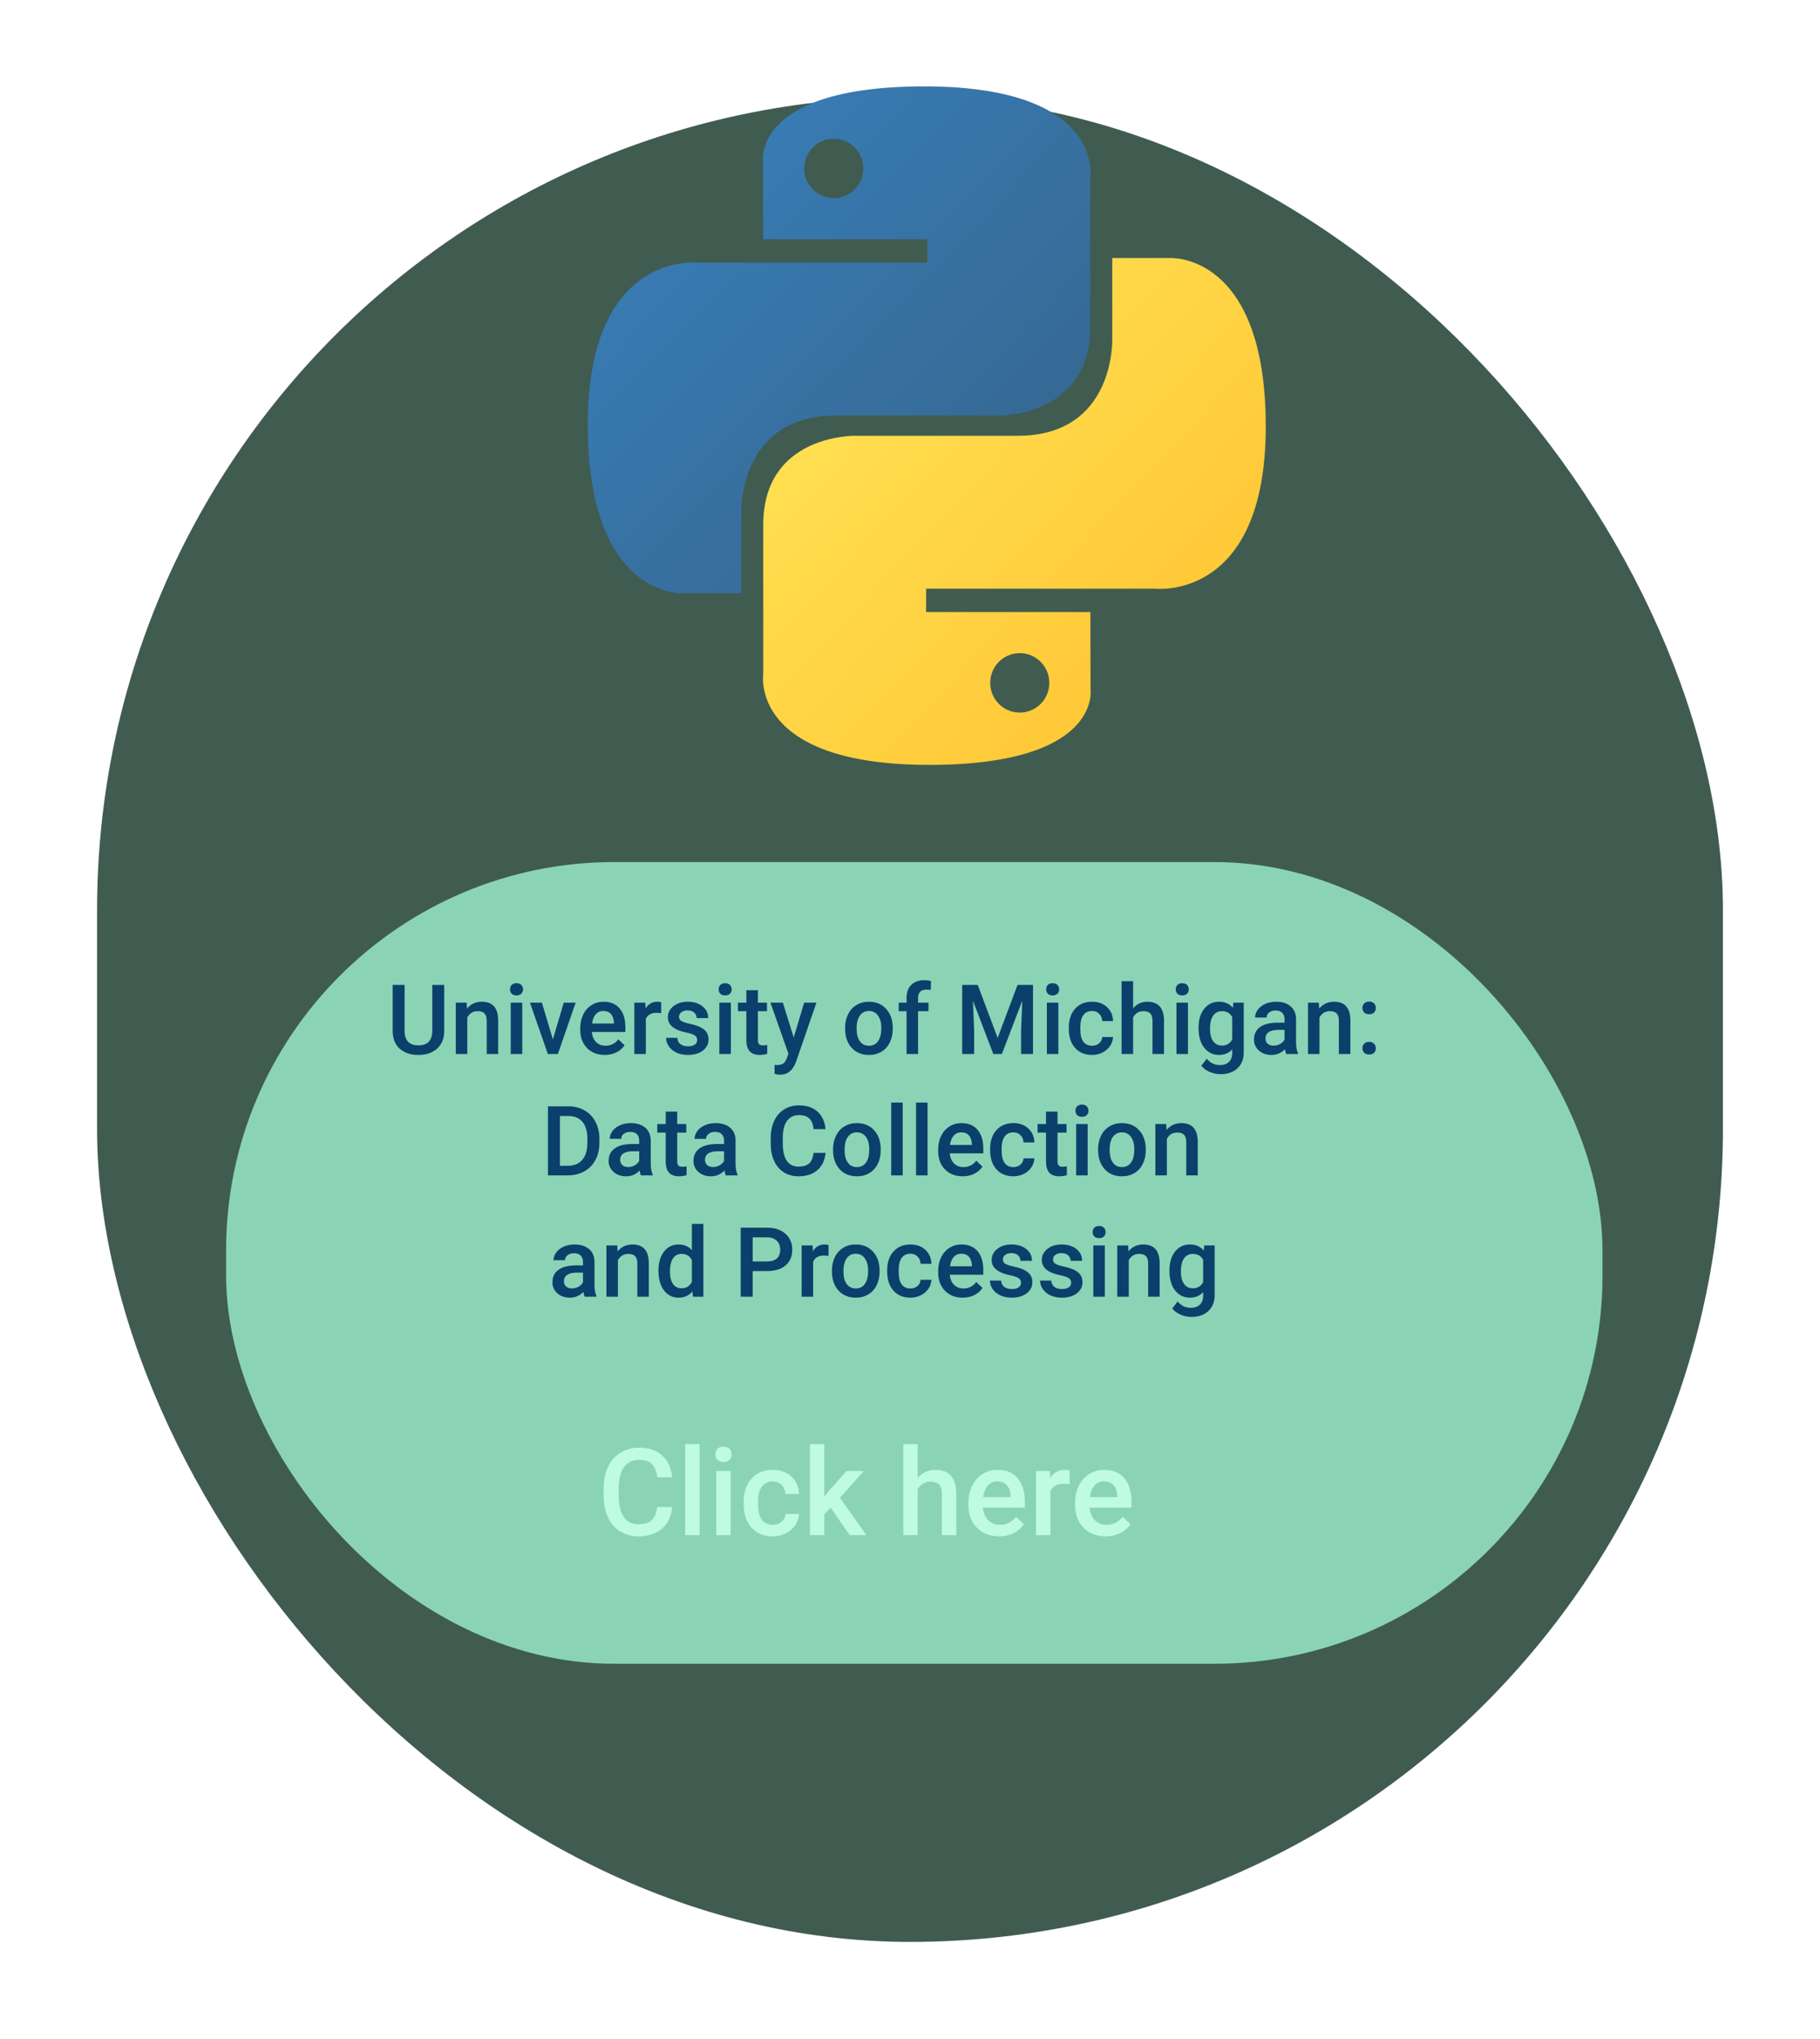 <svg width="75" height="84" viewBox="0 0 75 84" fill="none" xmlns="http://www.w3.org/2000/svg">
<g filter="url(#filter0_d)">
<rect x="4" width="67" height="76" rx="33.5" fill="#405C50"/>
</g>
<g clip-path="url(#clip0)">
<path d="M38.091 3.559C30.998 3.559 31.441 6.653 31.441 6.653L31.449 9.857H38.217V10.82H28.761C28.761 10.82 24.222 10.302 24.222 17.499C24.222 24.697 28.184 24.442 28.184 24.442H30.548V21.102C30.548 21.102 30.42 17.118 34.446 17.118H41.158C41.158 17.118 44.93 17.179 44.93 13.452V7.289C44.93 7.289 45.502 3.559 38.091 3.559ZM34.359 5.714C35.032 5.714 35.576 6.262 35.576 6.939C35.576 7.616 35.032 8.164 34.359 8.164C33.685 8.164 33.141 7.616 33.141 6.939C33.141 6.262 33.685 5.714 34.359 5.714Z" fill="url(#paint0_linear)"/>
<path d="M38.292 31.511C45.384 31.511 44.941 28.418 44.941 28.418L44.933 25.213H38.165V24.251H47.622C47.622 24.251 52.16 24.769 52.16 17.571C52.16 10.374 48.199 10.629 48.199 10.629H45.835V13.969C45.835 13.969 45.962 17.953 41.937 17.953H35.224C35.224 17.953 31.453 17.892 31.453 21.619V27.782C31.453 27.782 30.88 31.511 38.292 31.511ZM42.024 29.356C41.35 29.356 40.806 28.809 40.806 28.132C40.806 27.454 41.35 26.907 42.024 26.907C42.697 26.907 43.241 27.454 43.241 28.132C43.241 28.809 42.697 29.356 42.024 29.356Z" fill="url(#paint1_linear)"/>
</g>
<rect x="9.317" y="35.514" width="56.72" height="33.028" rx="16" fill="#8AD4B5"/>
<path d="M18.306 40.577V42.477C18.306 42.779 18.209 43.019 18.015 43.196C17.822 43.372 17.565 43.46 17.243 43.46C16.918 43.46 16.659 43.373 16.468 43.2C16.276 43.025 16.181 42.784 16.181 42.475V40.577H16.673V42.479C16.673 42.669 16.721 42.814 16.817 42.915C16.914 43.015 17.056 43.065 17.243 43.065C17.623 43.065 17.814 42.865 17.814 42.464V40.577H18.306ZM19.23 41.307L19.243 41.551C19.399 41.363 19.605 41.268 19.858 41.268C20.299 41.268 20.523 41.52 20.53 42.024V43.421H20.056V42.051C20.056 41.917 20.026 41.818 19.968 41.755C19.911 41.689 19.816 41.657 19.685 41.657C19.493 41.657 19.351 41.743 19.257 41.917V43.421H18.782V41.307H19.23ZM21.521 43.421H21.046V41.307H21.521V43.421ZM21.017 40.758C21.017 40.685 21.04 40.625 21.085 40.577C21.132 40.529 21.198 40.505 21.284 40.505C21.37 40.505 21.437 40.529 21.483 40.577C21.53 40.625 21.554 40.685 21.554 40.758C21.554 40.83 21.53 40.89 21.483 40.938C21.437 40.985 21.37 41.008 21.284 41.008C21.198 41.008 21.132 40.985 21.085 40.938C21.04 40.89 21.017 40.83 21.017 40.758ZM22.784 42.819L23.232 41.307H23.722L22.989 43.421H22.577L21.839 41.307H22.331L22.784 42.819ZM24.923 43.46C24.622 43.46 24.378 43.365 24.191 43.176C24.004 42.986 23.911 42.734 23.911 42.419V42.36C23.911 42.149 23.952 41.961 24.032 41.796C24.114 41.629 24.229 41.499 24.376 41.407C24.523 41.314 24.687 41.268 24.868 41.268C25.156 41.268 25.378 41.36 25.534 41.544C25.692 41.727 25.771 41.987 25.771 42.323V42.514H24.39C24.404 42.689 24.462 42.827 24.564 42.928C24.666 43.03 24.795 43.081 24.95 43.081C25.168 43.081 25.345 42.993 25.482 42.817L25.737 43.061C25.653 43.188 25.54 43.286 25.398 43.356C25.257 43.425 25.099 43.46 24.923 43.46ZM24.866 41.649C24.736 41.649 24.631 41.695 24.55 41.786C24.471 41.877 24.42 42.004 24.398 42.167H25.302V42.132C25.291 41.973 25.249 41.853 25.175 41.772C25.101 41.69 24.998 41.649 24.866 41.649ZM27.247 41.741C27.185 41.73 27.12 41.725 27.054 41.725C26.836 41.725 26.69 41.809 26.614 41.975V43.421H26.14V41.307H26.593L26.605 41.544C26.719 41.36 26.878 41.268 27.081 41.268C27.149 41.268 27.205 41.277 27.249 41.296L27.247 41.741ZM28.732 42.846C28.732 42.762 28.696 42.697 28.626 42.653C28.557 42.609 28.442 42.57 28.28 42.536C28.119 42.502 27.984 42.459 27.876 42.407C27.639 42.292 27.521 42.126 27.521 41.909C27.521 41.727 27.597 41.574 27.751 41.452C27.905 41.329 28.1 41.268 28.337 41.268C28.59 41.268 28.793 41.331 28.948 41.456C29.105 41.581 29.183 41.743 29.183 41.942H28.708C28.708 41.851 28.674 41.775 28.607 41.715C28.539 41.654 28.449 41.624 28.337 41.624C28.233 41.624 28.148 41.648 28.081 41.696C28.016 41.744 27.983 41.809 27.983 41.889C27.983 41.962 28.014 42.019 28.075 42.059C28.137 42.1 28.26 42.141 28.446 42.182C28.633 42.223 28.778 42.272 28.884 42.329C28.991 42.385 29.069 42.453 29.12 42.532C29.172 42.611 29.198 42.708 29.198 42.821C29.198 43.011 29.12 43.165 28.962 43.284C28.805 43.401 28.598 43.46 28.343 43.46C28.17 43.46 28.015 43.428 27.88 43.366C27.745 43.303 27.639 43.217 27.564 43.108C27.488 42.999 27.45 42.881 27.45 42.755H27.911C27.918 42.867 27.96 42.953 28.038 43.014C28.116 43.074 28.22 43.104 28.349 43.104C28.474 43.104 28.569 43.081 28.634 43.034C28.699 42.986 28.732 42.923 28.732 42.846ZM30.118 43.421H29.644V41.307H30.118V43.421ZM29.614 40.758C29.614 40.685 29.637 40.625 29.683 40.577C29.73 40.529 29.796 40.505 29.882 40.505C29.968 40.505 30.034 40.529 30.081 40.577C30.128 40.625 30.151 40.685 30.151 40.758C30.151 40.83 30.128 40.89 30.081 40.938C30.034 40.985 29.968 41.008 29.882 41.008C29.796 41.008 29.73 40.985 29.683 40.938C29.637 40.89 29.614 40.83 29.614 40.758ZM31.232 40.794V41.307H31.605V41.659H31.232V42.839C31.232 42.919 31.247 42.978 31.278 43.014C31.311 43.05 31.368 43.067 31.45 43.067C31.505 43.067 31.56 43.06 31.616 43.047V43.415C31.508 43.445 31.404 43.46 31.304 43.46C30.939 43.46 30.757 43.258 30.757 42.856V41.659H30.409V41.307H30.757V40.794H31.232ZM32.708 42.741L33.138 41.307H33.644L32.804 43.741C32.675 44.096 32.456 44.274 32.148 44.274C32.079 44.274 32.002 44.262 31.919 44.239V43.872L32.009 43.878C32.129 43.878 32.218 43.855 32.278 43.811C32.34 43.768 32.388 43.695 32.423 43.592L32.491 43.411L31.749 41.307H32.261L32.708 42.741ZM34.825 42.344C34.825 42.137 34.866 41.951 34.948 41.786C35.03 41.619 35.146 41.492 35.294 41.403C35.443 41.313 35.613 41.268 35.806 41.268C36.091 41.268 36.322 41.36 36.499 41.544C36.678 41.727 36.774 41.971 36.788 42.274L36.79 42.385C36.79 42.594 36.75 42.78 36.669 42.944C36.59 43.108 36.475 43.235 36.325 43.325C36.177 43.415 36.005 43.46 35.81 43.46C35.511 43.46 35.273 43.361 35.093 43.163C34.914 42.964 34.825 42.699 34.825 42.368V42.344ZM35.3 42.385C35.3 42.603 35.345 42.773 35.435 42.897C35.525 43.02 35.65 43.081 35.81 43.081C35.97 43.081 36.094 43.018 36.183 42.893C36.273 42.768 36.318 42.585 36.318 42.344C36.318 42.131 36.271 41.962 36.179 41.837C36.088 41.712 35.963 41.649 35.806 41.649C35.651 41.649 35.528 41.711 35.437 41.835C35.346 41.957 35.3 42.141 35.3 42.385ZM37.358 43.421V41.659H37.036V41.307H37.358V41.114C37.358 40.88 37.424 40.699 37.554 40.571C37.684 40.443 37.866 40.38 38.101 40.38C38.184 40.38 38.273 40.391 38.366 40.415L38.355 40.786C38.303 40.775 38.242 40.77 38.173 40.77C37.946 40.77 37.833 40.887 37.833 41.12V41.307H38.263V41.659H37.833V43.421H37.358ZM40.292 40.577L41.112 42.757L41.931 40.577H42.569V43.421H42.077V42.483L42.126 41.229L41.286 43.421H40.933L40.095 41.231L40.144 42.483V43.421H39.651V40.577H40.292ZM43.614 43.421H43.14V41.307H43.614V43.421ZM43.111 40.758C43.111 40.685 43.133 40.625 43.179 40.577C43.226 40.529 43.292 40.505 43.378 40.505C43.464 40.505 43.53 40.529 43.577 40.577C43.624 40.625 43.648 40.685 43.648 40.758C43.648 40.83 43.624 40.89 43.577 40.938C43.53 40.985 43.464 41.008 43.378 41.008C43.292 41.008 43.226 40.985 43.179 40.938C43.133 40.89 43.111 40.83 43.111 40.758ZM45.001 43.081C45.12 43.081 45.218 43.046 45.296 42.977C45.374 42.908 45.416 42.823 45.421 42.721H45.868C45.863 42.853 45.822 42.976 45.745 43.09C45.668 43.204 45.564 43.294 45.433 43.36C45.301 43.426 45.159 43.46 45.007 43.46C44.711 43.46 44.477 43.364 44.304 43.172C44.131 42.981 44.044 42.717 44.044 42.38V42.331C44.044 42.009 44.13 41.752 44.302 41.559C44.474 41.365 44.708 41.268 45.005 41.268C45.256 41.268 45.461 41.342 45.618 41.489C45.777 41.635 45.861 41.827 45.868 42.065H45.421C45.416 41.944 45.374 41.844 45.296 41.766C45.219 41.688 45.121 41.649 45.001 41.649C44.847 41.649 44.729 41.705 44.646 41.817C44.562 41.928 44.52 42.096 44.519 42.323V42.399C44.519 42.628 44.56 42.8 44.642 42.913C44.725 43.025 44.845 43.081 45.001 43.081ZM46.694 41.538C46.849 41.358 47.045 41.268 47.282 41.268C47.733 41.268 47.961 41.525 47.968 42.04V43.421H47.493V42.057C47.493 41.911 47.461 41.809 47.398 41.749C47.335 41.688 47.243 41.657 47.12 41.657C46.93 41.657 46.788 41.742 46.694 41.911V43.421H46.22V40.421H46.694V41.538ZM48.954 43.421H48.48V41.307H48.954V43.421ZM48.45 40.758C48.45 40.685 48.473 40.625 48.519 40.577C48.566 40.529 48.632 40.505 48.718 40.505C48.804 40.505 48.87 40.529 48.917 40.577C48.964 40.625 48.987 40.685 48.987 40.758C48.987 40.83 48.964 40.89 48.917 40.938C48.87 40.985 48.804 41.008 48.718 41.008C48.632 41.008 48.566 40.985 48.519 40.938C48.473 40.89 48.45 40.83 48.45 40.758ZM49.39 42.348C49.39 42.02 49.467 41.758 49.62 41.563C49.775 41.367 49.98 41.268 50.236 41.268C50.476 41.268 50.666 41.352 50.804 41.52L50.825 41.307H51.253V43.356C51.253 43.633 51.166 43.852 50.993 44.012C50.821 44.172 50.589 44.253 50.296 44.253C50.141 44.253 49.989 44.22 49.841 44.155C49.694 44.091 49.582 44.007 49.505 43.903L49.73 43.618C49.875 43.791 50.055 43.878 50.269 43.878C50.426 43.878 50.551 43.835 50.642 43.749C50.733 43.664 50.778 43.539 50.778 43.374V43.231C50.642 43.383 50.459 43.46 50.232 43.46C49.984 43.46 49.782 43.361 49.624 43.165C49.468 42.968 49.39 42.696 49.39 42.348ZM49.862 42.389C49.862 42.602 49.905 42.769 49.991 42.891C50.079 43.012 50.199 43.073 50.353 43.073C50.544 43.073 50.686 42.991 50.778 42.827V41.897C50.689 41.737 50.548 41.657 50.357 41.657C50.2 41.657 50.079 41.719 49.991 41.842C49.905 41.966 49.862 42.148 49.862 42.389ZM53.005 43.421C52.984 43.38 52.966 43.314 52.95 43.223C52.799 43.381 52.614 43.46 52.396 43.46C52.183 43.46 52.01 43.399 51.876 43.278C51.742 43.157 51.675 43.007 51.675 42.829C51.675 42.603 51.758 42.431 51.925 42.311C52.093 42.19 52.333 42.13 52.644 42.13H52.935V41.991C52.935 41.882 52.904 41.794 52.843 41.729C52.782 41.663 52.689 41.63 52.564 41.63C52.456 41.63 52.367 41.657 52.298 41.712C52.229 41.765 52.194 41.833 52.194 41.917H51.72C51.72 41.801 51.758 41.693 51.835 41.592C51.912 41.491 52.016 41.411 52.148 41.354C52.28 41.297 52.428 41.268 52.591 41.268C52.838 41.268 53.036 41.331 53.183 41.456C53.33 41.579 53.405 41.754 53.409 41.979V42.932C53.409 43.122 53.436 43.274 53.489 43.387V43.421H53.005ZM52.483 43.079C52.577 43.079 52.665 43.056 52.747 43.01C52.831 42.965 52.893 42.904 52.935 42.827V42.428H52.679C52.503 42.428 52.371 42.459 52.282 42.52C52.194 42.581 52.15 42.668 52.15 42.78C52.15 42.871 52.179 42.944 52.239 42.999C52.301 43.052 52.382 43.079 52.483 43.079ZM54.347 41.307L54.361 41.551C54.517 41.363 54.722 41.268 54.976 41.268C55.416 41.268 55.64 41.52 55.648 42.024V43.421H55.173V42.051C55.173 41.917 55.144 41.818 55.085 41.755C55.028 41.689 54.933 41.657 54.802 41.657C54.611 41.657 54.468 41.743 54.374 41.917V43.421H53.9V41.307H54.347ZM56.419 42.921C56.508 42.921 56.576 42.946 56.624 42.997C56.672 43.046 56.696 43.109 56.696 43.184C56.696 43.258 56.672 43.32 56.624 43.37C56.576 43.418 56.508 43.442 56.419 43.442C56.334 43.442 56.267 43.418 56.218 43.37C56.168 43.322 56.144 43.26 56.144 43.184C56.144 43.109 56.168 43.046 56.216 42.997C56.264 42.946 56.332 42.921 56.419 42.921ZM56.419 41.262C56.508 41.262 56.576 41.288 56.624 41.339C56.672 41.388 56.696 41.45 56.696 41.526C56.696 41.6 56.672 41.662 56.624 41.712C56.576 41.76 56.508 41.784 56.419 41.784C56.334 41.784 56.267 41.76 56.218 41.712C56.168 41.663 56.144 41.602 56.144 41.526C56.144 41.45 56.168 41.388 56.216 41.339C56.264 41.288 56.332 41.262 56.419 41.262ZM22.581 48.421V45.577H23.421C23.672 45.577 23.895 45.633 24.089 45.745C24.284 45.857 24.435 46.016 24.542 46.221C24.649 46.427 24.702 46.663 24.702 46.928V47.071C24.702 47.34 24.648 47.578 24.54 47.782C24.433 47.986 24.28 48.144 24.081 48.255C23.883 48.365 23.656 48.421 23.399 48.421H22.581ZM23.075 45.975V48.026H23.398C23.657 48.026 23.855 47.945 23.993 47.784C24.133 47.621 24.204 47.388 24.206 47.085V46.926C24.206 46.618 24.139 46.382 24.005 46.219C23.871 46.057 23.676 45.975 23.421 45.975H23.075ZM26.411 48.421C26.39 48.38 26.372 48.314 26.357 48.223C26.206 48.381 26.021 48.46 25.802 48.46C25.59 48.46 25.416 48.399 25.282 48.278C25.148 48.157 25.081 48.007 25.081 47.829C25.081 47.603 25.165 47.431 25.331 47.311C25.499 47.19 25.739 47.13 26.05 47.13H26.341V46.991C26.341 46.882 26.31 46.794 26.249 46.729C26.188 46.663 26.095 46.63 25.97 46.63C25.862 46.63 25.773 46.657 25.704 46.712C25.635 46.765 25.601 46.833 25.601 46.917H25.126C25.126 46.801 25.165 46.693 25.241 46.592C25.318 46.491 25.422 46.411 25.554 46.354C25.687 46.297 25.834 46.268 25.997 46.268C26.245 46.268 26.442 46.331 26.589 46.456C26.736 46.579 26.812 46.754 26.816 46.979V47.932C26.816 48.122 26.842 48.274 26.896 48.387V48.421H26.411ZM25.89 48.079C25.983 48.079 26.071 48.056 26.153 48.01C26.237 47.965 26.299 47.904 26.341 47.827V47.428H26.085C25.909 47.428 25.777 47.459 25.689 47.52C25.6 47.581 25.556 47.668 25.556 47.78C25.556 47.871 25.586 47.944 25.646 47.999C25.707 48.052 25.788 48.079 25.89 48.079ZM27.907 45.794V46.307H28.28V46.659H27.907V47.839C27.907 47.919 27.923 47.978 27.954 48.014C27.987 48.05 28.044 48.067 28.126 48.067C28.181 48.067 28.236 48.06 28.292 48.047V48.415C28.184 48.445 28.08 48.46 27.98 48.46C27.615 48.46 27.433 48.258 27.433 47.856V46.659H27.085V46.307H27.433V45.794H27.907ZM29.907 48.421C29.887 48.38 29.868 48.314 29.853 48.223C29.702 48.381 29.517 48.46 29.298 48.46C29.086 48.46 28.913 48.399 28.778 48.278C28.644 48.157 28.577 48.007 28.577 47.829C28.577 47.603 28.661 47.431 28.827 47.311C28.995 47.19 29.235 47.13 29.546 47.13H29.837V46.991C29.837 46.882 29.806 46.794 29.745 46.729C29.684 46.663 29.591 46.63 29.466 46.63C29.358 46.63 29.269 46.657 29.2 46.712C29.131 46.765 29.097 46.833 29.097 46.917H28.622C28.622 46.801 28.661 46.693 28.737 46.592C28.814 46.491 28.918 46.411 29.05 46.354C29.183 46.297 29.331 46.268 29.493 46.268C29.741 46.268 29.938 46.331 30.085 46.456C30.232 46.579 30.308 46.754 30.312 46.979V47.932C30.312 48.122 30.338 48.274 30.392 48.387V48.421H29.907ZM29.386 48.079C29.48 48.079 29.567 48.056 29.649 48.01C29.733 47.965 29.795 47.904 29.837 47.827V47.428H29.581C29.405 47.428 29.273 47.459 29.185 47.52C29.096 47.581 29.052 47.668 29.052 47.78C29.052 47.871 29.082 47.944 29.142 47.999C29.203 48.052 29.284 48.079 29.386 48.079ZM34.021 47.495C33.992 47.798 33.88 48.035 33.685 48.206C33.489 48.375 33.23 48.46 32.905 48.46C32.679 48.46 32.479 48.406 32.306 48.3C32.134 48.191 32.001 48.038 31.907 47.84C31.814 47.643 31.765 47.413 31.761 47.151V46.885C31.761 46.617 31.808 46.381 31.903 46.176C31.998 45.972 32.135 45.814 32.312 45.704C32.49 45.593 32.696 45.538 32.929 45.538C33.243 45.538 33.495 45.623 33.687 45.794C33.878 45.964 33.989 46.205 34.021 46.516H33.528C33.505 46.312 33.445 46.165 33.349 46.075C33.254 45.984 33.114 45.938 32.929 45.938C32.714 45.938 32.549 46.017 32.433 46.175C32.318 46.331 32.26 46.56 32.257 46.864V47.116C32.257 47.423 32.312 47.657 32.421 47.819C32.532 47.98 32.693 48.061 32.905 48.061C33.099 48.061 33.245 48.018 33.343 47.93C33.441 47.843 33.502 47.698 33.528 47.495H34.021ZM34.329 47.344C34.329 47.137 34.37 46.951 34.452 46.786C34.534 46.619 34.65 46.492 34.798 46.403C34.946 46.313 35.117 46.268 35.31 46.268C35.595 46.268 35.826 46.36 36.003 46.544C36.181 46.727 36.278 46.971 36.292 47.274L36.294 47.385C36.294 47.594 36.254 47.78 36.173 47.944C36.093 48.108 35.979 48.235 35.829 48.325C35.681 48.415 35.509 48.46 35.314 48.46C35.015 48.46 34.776 48.361 34.597 48.163C34.418 47.964 34.329 47.699 34.329 47.368V47.344ZM34.804 47.385C34.804 47.603 34.849 47.773 34.939 47.897C35.028 48.02 35.153 48.081 35.314 48.081C35.474 48.081 35.598 48.018 35.687 47.893C35.776 47.768 35.821 47.585 35.821 47.344C35.821 47.131 35.775 46.962 35.683 46.837C35.592 46.712 35.467 46.649 35.31 46.649C35.155 46.649 35.032 46.711 34.941 46.835C34.849 46.957 34.804 47.141 34.804 47.385ZM37.2 48.421H36.726V45.421H37.2V48.421ZM38.224 48.421H37.749V45.421H38.224V48.421ZM39.673 48.46C39.372 48.46 39.128 48.365 38.941 48.176C38.754 47.986 38.661 47.734 38.661 47.419V47.36C38.661 47.149 38.702 46.961 38.782 46.796C38.864 46.629 38.979 46.499 39.126 46.407C39.273 46.314 39.437 46.268 39.618 46.268C39.906 46.268 40.128 46.36 40.284 46.544C40.442 46.727 40.521 46.987 40.521 47.323V47.514H39.14C39.154 47.689 39.212 47.827 39.314 47.928C39.416 48.03 39.545 48.081 39.7 48.081C39.918 48.081 40.095 47.993 40.232 47.817L40.487 48.061C40.403 48.188 40.289 48.286 40.148 48.356C40.007 48.425 39.849 48.46 39.673 48.46ZM39.616 46.649C39.486 46.649 39.381 46.695 39.3 46.786C39.221 46.877 39.17 47.004 39.148 47.167H40.052V47.132C40.041 46.973 39.999 46.853 39.925 46.772C39.851 46.69 39.748 46.649 39.616 46.649ZM41.759 48.081C41.877 48.081 41.976 48.046 42.054 47.977C42.132 47.908 42.174 47.823 42.179 47.721H42.626C42.621 47.853 42.58 47.976 42.503 48.09C42.426 48.204 42.322 48.294 42.191 48.36C42.059 48.426 41.917 48.46 41.765 48.46C41.469 48.46 41.235 48.364 41.062 48.172C40.889 47.981 40.802 47.717 40.802 47.38V47.331C40.802 47.009 40.888 46.752 41.06 46.559C41.232 46.365 41.466 46.268 41.763 46.268C42.014 46.268 42.218 46.342 42.376 46.489C42.535 46.635 42.618 46.827 42.626 47.065H42.179C42.174 46.944 42.132 46.844 42.054 46.766C41.977 46.688 41.879 46.649 41.759 46.649C41.605 46.649 41.487 46.705 41.403 46.817C41.32 46.928 41.278 47.096 41.276 47.323V47.399C41.276 47.628 41.318 47.8 41.4 47.913C41.483 48.025 41.603 48.081 41.759 48.081ZM43.579 45.794V46.307H43.952V46.659H43.579V47.839C43.579 47.919 43.595 47.978 43.626 48.014C43.659 48.05 43.716 48.067 43.798 48.067C43.853 48.067 43.908 48.06 43.964 48.047V48.415C43.856 48.445 43.752 48.46 43.651 48.46C43.287 48.46 43.105 48.258 43.105 47.856V46.659H42.757V46.307H43.105V45.794H43.579ZM44.821 48.421H44.347V46.307H44.821V48.421ZM44.318 45.758C44.318 45.685 44.34 45.625 44.386 45.577C44.433 45.529 44.499 45.505 44.585 45.505C44.671 45.505 44.737 45.529 44.784 45.577C44.831 45.625 44.855 45.685 44.855 45.758C44.855 45.83 44.831 45.89 44.784 45.938C44.737 45.985 44.671 46.008 44.585 46.008C44.499 46.008 44.433 45.985 44.386 45.938C44.34 45.89 44.318 45.83 44.318 45.758ZM45.251 47.344C45.251 47.137 45.292 46.951 45.374 46.786C45.456 46.619 45.571 46.492 45.72 46.403C45.868 46.313 46.039 46.268 46.232 46.268C46.517 46.268 46.748 46.36 46.925 46.544C47.103 46.727 47.2 46.971 47.214 47.274L47.216 47.385C47.216 47.594 47.176 47.78 47.095 47.944C47.015 48.108 46.901 48.235 46.751 48.325C46.603 48.415 46.431 48.46 46.236 48.46C45.937 48.46 45.698 48.361 45.519 48.163C45.34 47.964 45.251 47.699 45.251 47.368V47.344ZM45.726 47.385C45.726 47.603 45.771 47.773 45.861 47.897C45.95 48.02 46.075 48.081 46.236 48.081C46.396 48.081 46.52 48.018 46.608 47.893C46.698 47.768 46.743 47.585 46.743 47.344C46.743 47.131 46.697 46.962 46.605 46.837C46.514 46.712 46.389 46.649 46.232 46.649C46.077 46.649 45.954 46.711 45.862 46.835C45.771 46.957 45.726 47.141 45.726 47.385ZM48.058 46.307L48.071 46.551C48.228 46.363 48.433 46.268 48.687 46.268C49.127 46.268 49.351 46.52 49.358 47.024V48.421H48.884V47.051C48.884 46.917 48.855 46.818 48.796 46.755C48.739 46.689 48.644 46.657 48.513 46.657C48.321 46.657 48.179 46.743 48.085 46.917V48.421H47.611V46.307H48.058ZM24.095 53.421C24.074 53.38 24.056 53.314 24.04 53.223C23.889 53.381 23.704 53.46 23.485 53.46C23.273 53.46 23.1 53.399 22.966 53.278C22.832 53.157 22.765 53.007 22.765 52.829C22.765 52.603 22.848 52.431 23.015 52.311C23.183 52.19 23.422 52.13 23.733 52.13H24.024V51.991C24.024 51.882 23.994 51.794 23.933 51.729C23.872 51.663 23.778 51.63 23.653 51.63C23.545 51.63 23.457 51.657 23.388 51.712C23.319 51.765 23.284 51.833 23.284 51.917H22.81C22.81 51.801 22.848 51.693 22.925 51.592C23.002 51.491 23.106 51.411 23.237 51.354C23.37 51.297 23.518 51.268 23.681 51.268C23.928 51.268 24.125 51.331 24.273 51.456C24.42 51.579 24.495 51.754 24.499 51.979V52.932C24.499 53.122 24.526 53.274 24.579 53.387V53.421H24.095ZM23.573 53.079C23.667 53.079 23.755 53.056 23.837 53.01C23.92 52.965 23.983 52.904 24.024 52.827V52.428H23.769C23.593 52.428 23.461 52.459 23.372 52.52C23.284 52.581 23.239 52.668 23.239 52.78C23.239 52.871 23.269 52.944 23.329 52.999C23.39 53.052 23.472 53.079 23.573 53.079ZM25.437 51.307L25.45 51.551C25.607 51.363 25.812 51.268 26.066 51.268C26.506 51.268 26.73 51.52 26.737 52.024V53.421H26.263V52.051C26.263 51.917 26.233 51.818 26.175 51.755C26.118 51.689 26.023 51.657 25.892 51.657C25.7 51.657 25.558 51.743 25.464 51.917V53.421H24.989V51.307H25.437ZM27.134 52.348C27.134 52.023 27.209 51.762 27.36 51.565C27.512 51.367 27.714 51.268 27.968 51.268C28.192 51.268 28.373 51.346 28.511 51.503V50.421H28.985V53.421H28.556L28.532 53.202C28.39 53.374 28.201 53.46 27.964 53.46C27.717 53.46 27.516 53.36 27.362 53.161C27.21 52.962 27.134 52.691 27.134 52.348ZM27.608 52.389C27.608 52.604 27.649 52.772 27.732 52.893C27.815 53.013 27.933 53.073 28.085 53.073C28.279 53.073 28.421 52.986 28.511 52.813V51.911C28.424 51.742 28.283 51.657 28.089 51.657C27.935 51.657 27.817 51.718 27.733 51.84C27.65 51.962 27.608 52.145 27.608 52.389ZM31.017 52.364V53.421H30.523V50.577H31.61C31.928 50.577 32.18 50.66 32.366 50.825C32.554 50.99 32.648 51.209 32.648 51.481C32.648 51.76 32.556 51.977 32.372 52.132C32.19 52.286 31.934 52.364 31.605 52.364H31.017ZM31.017 51.967H31.61C31.786 51.967 31.92 51.926 32.013 51.844C32.105 51.761 32.151 51.641 32.151 51.485C32.151 51.331 32.105 51.209 32.011 51.118C31.917 51.025 31.788 50.978 31.624 50.975H31.017V51.967ZM34.142 51.741C34.079 51.73 34.015 51.725 33.948 51.725C33.731 51.725 33.584 51.809 33.509 51.975V53.421H33.034V51.307H33.487L33.499 51.544C33.614 51.36 33.773 51.268 33.976 51.268C34.043 51.268 34.099 51.277 34.144 51.296L34.142 51.741ZM34.282 52.344C34.282 52.137 34.323 51.951 34.405 51.786C34.487 51.619 34.603 51.492 34.751 51.403C34.9 51.313 35.07 51.268 35.263 51.268C35.548 51.268 35.779 51.36 35.956 51.544C36.135 51.727 36.231 51.971 36.245 52.274L36.247 52.385C36.247 52.594 36.207 52.78 36.126 52.944C36.047 53.108 35.932 53.235 35.782 53.325C35.634 53.415 35.462 53.46 35.267 53.46C34.968 53.46 34.73 53.361 34.55 53.163C34.371 52.964 34.282 52.699 34.282 52.368V52.344ZM34.757 52.385C34.757 52.603 34.802 52.773 34.892 52.897C34.982 53.02 35.107 53.081 35.267 53.081C35.427 53.081 35.551 53.018 35.64 52.893C35.73 52.768 35.775 52.585 35.775 52.344C35.775 52.131 35.728 51.962 35.636 51.837C35.545 51.712 35.42 51.649 35.263 51.649C35.108 51.649 34.985 51.711 34.894 51.835C34.803 51.957 34.757 52.141 34.757 52.385ZM37.517 53.081C37.635 53.081 37.733 53.046 37.812 52.977C37.89 52.908 37.931 52.823 37.937 52.721H38.384C38.379 52.853 38.338 52.976 38.261 53.09C38.184 53.204 38.08 53.294 37.948 53.36C37.817 53.426 37.675 53.46 37.523 53.46C37.227 53.46 36.993 53.364 36.819 53.172C36.646 52.981 36.56 52.717 36.56 52.38V52.331C36.56 52.009 36.646 51.752 36.818 51.559C36.989 51.365 37.224 51.268 37.521 51.268C37.772 51.268 37.976 51.342 38.134 51.489C38.293 51.635 38.376 51.827 38.384 52.065H37.937C37.931 51.944 37.89 51.844 37.812 51.766C37.735 51.688 37.636 51.649 37.517 51.649C37.363 51.649 37.245 51.705 37.161 51.817C37.078 51.928 37.036 52.096 37.034 52.323V52.399C37.034 52.628 37.075 52.8 37.157 52.913C37.241 53.025 37.361 53.081 37.517 53.081ZM39.673 53.46C39.372 53.46 39.128 53.365 38.941 53.176C38.754 52.986 38.661 52.734 38.661 52.419V52.36C38.661 52.149 38.702 51.961 38.782 51.796C38.864 51.629 38.979 51.499 39.126 51.407C39.273 51.314 39.437 51.268 39.618 51.268C39.906 51.268 40.128 51.36 40.284 51.544C40.442 51.727 40.521 51.987 40.521 52.323V52.514H39.14C39.154 52.689 39.212 52.827 39.314 52.928C39.416 53.03 39.545 53.081 39.7 53.081C39.918 53.081 40.095 52.993 40.232 52.817L40.487 53.061C40.403 53.188 40.289 53.286 40.148 53.356C40.007 53.425 39.849 53.46 39.673 53.46ZM39.616 51.649C39.486 51.649 39.381 51.695 39.3 51.786C39.221 51.877 39.17 52.004 39.148 52.167H40.052V52.132C40.041 51.973 39.999 51.853 39.925 51.772C39.851 51.69 39.748 51.649 39.616 51.649ZM42.075 52.846C42.075 52.762 42.04 52.697 41.97 52.653C41.901 52.609 41.786 52.57 41.624 52.536C41.463 52.502 41.328 52.459 41.22 52.407C40.983 52.292 40.864 52.126 40.864 51.909C40.864 51.727 40.941 51.574 41.095 51.452C41.248 51.329 41.444 51.268 41.681 51.268C41.933 51.268 42.137 51.331 42.292 51.456C42.448 51.581 42.526 51.743 42.526 51.942H42.052C42.052 51.851 42.018 51.775 41.95 51.715C41.883 51.654 41.793 51.624 41.681 51.624C41.577 51.624 41.491 51.648 41.425 51.696C41.36 51.744 41.327 51.809 41.327 51.889C41.327 51.962 41.358 52.019 41.419 52.059C41.48 52.1 41.604 52.141 41.79 52.182C41.976 52.223 42.122 52.272 42.228 52.329C42.334 52.385 42.413 52.453 42.464 52.532C42.516 52.611 42.542 52.708 42.542 52.821C42.542 53.011 42.463 53.165 42.306 53.284C42.148 53.401 41.942 53.46 41.687 53.46C41.514 53.46 41.359 53.428 41.224 53.366C41.088 53.303 40.983 53.217 40.907 53.108C40.832 52.999 40.794 52.881 40.794 52.755H41.255C41.261 52.867 41.304 52.953 41.382 53.014C41.46 53.074 41.564 53.104 41.693 53.104C41.818 53.104 41.913 53.081 41.978 53.034C42.043 52.986 42.075 52.923 42.075 52.846ZM44.142 52.846C44.142 52.762 44.107 52.697 44.036 52.653C43.967 52.609 43.852 52.57 43.691 52.536C43.529 52.502 43.394 52.459 43.286 52.407C43.049 52.292 42.931 52.126 42.931 51.909C42.931 51.727 43.008 51.574 43.161 51.452C43.315 51.329 43.51 51.268 43.747 51.268C44 51.268 44.204 51.331 44.358 51.456C44.515 51.581 44.593 51.743 44.593 51.942H44.118C44.118 51.851 44.084 51.775 44.017 51.715C43.949 51.654 43.859 51.624 43.747 51.624C43.643 51.624 43.558 51.648 43.491 51.696C43.426 51.744 43.394 51.809 43.394 51.889C43.394 51.962 43.424 52.019 43.486 52.059C43.547 52.1 43.67 52.141 43.857 52.182C44.043 52.223 44.189 52.272 44.294 52.329C44.401 52.385 44.48 52.453 44.53 52.532C44.583 52.611 44.608 52.708 44.608 52.821C44.608 53.011 44.53 53.165 44.372 53.284C44.215 53.401 44.008 53.46 43.753 53.46C43.58 53.46 43.426 53.428 43.29 53.366C43.155 53.303 43.049 53.217 42.974 53.108C42.898 52.999 42.861 52.881 42.861 52.755H43.321C43.328 52.867 43.37 52.953 43.448 53.014C43.526 53.074 43.63 53.104 43.759 53.104C43.884 53.104 43.979 53.081 44.044 53.034C44.109 52.986 44.142 52.923 44.142 52.846ZM45.528 53.421H45.054V51.307H45.528V53.421ZM45.025 50.758C45.025 50.685 45.047 50.625 45.093 50.577C45.14 50.529 45.206 50.505 45.292 50.505C45.378 50.505 45.444 50.529 45.491 50.577C45.538 50.625 45.562 50.685 45.562 50.758C45.562 50.83 45.538 50.89 45.491 50.938C45.444 50.985 45.378 51.008 45.292 51.008C45.206 51.008 45.14 50.985 45.093 50.938C45.047 50.89 45.025 50.83 45.025 50.758ZM46.487 51.307L46.501 51.551C46.657 51.363 46.862 51.268 47.116 51.268C47.556 51.268 47.78 51.52 47.788 52.024V53.421H47.314V52.051C47.314 51.917 47.284 51.818 47.226 51.755C47.168 51.689 47.074 51.657 46.943 51.657C46.751 51.657 46.608 51.743 46.515 51.917V53.421H46.04V51.307H46.487ZM48.191 52.348C48.191 52.02 48.267 51.758 48.421 51.563C48.576 51.367 48.781 51.268 49.036 51.268C49.277 51.268 49.467 51.352 49.605 51.52L49.626 51.307H50.054V53.356C50.054 53.633 49.967 53.852 49.794 54.012C49.622 54.172 49.39 54.253 49.097 54.253C48.942 54.253 48.79 54.22 48.642 54.155C48.495 54.091 48.383 54.007 48.306 53.903L48.53 53.618C48.676 53.791 48.856 53.878 49.069 53.878C49.227 53.878 49.351 53.835 49.443 53.749C49.534 53.664 49.579 53.539 49.579 53.374V53.231C49.443 53.383 49.26 53.46 49.032 53.46C48.785 53.46 48.583 53.361 48.425 53.165C48.269 52.968 48.191 52.696 48.191 52.348ZM48.663 52.389C48.663 52.602 48.706 52.769 48.792 52.891C48.879 53.012 49 53.073 49.153 53.073C49.345 53.073 49.487 52.991 49.579 52.827V51.897C49.489 51.737 49.349 51.657 49.157 51.657C49.001 51.657 48.879 51.719 48.792 51.842C48.706 51.966 48.663 52.148 48.663 52.389Z" fill="#0B406C"/>
<path d="M27.701 62.086C27.665 62.465 27.525 62.761 27.281 62.974C27.037 63.186 26.712 63.292 26.307 63.292C26.024 63.292 25.774 63.225 25.557 63.092C25.343 62.956 25.177 62.765 25.059 62.518C24.942 62.27 24.881 61.983 24.876 61.656V61.324C24.876 60.989 24.936 60.693 25.055 60.438C25.173 60.182 25.343 59.985 25.565 59.847C25.788 59.709 26.045 59.639 26.336 59.639C26.729 59.639 27.044 59.746 27.284 59.959C27.523 60.172 27.662 60.474 27.701 60.863H27.086C27.056 60.607 26.982 60.423 26.861 60.311C26.742 60.197 26.567 60.14 26.336 60.14C26.068 60.14 25.861 60.238 25.716 60.435C25.573 60.631 25.5 60.918 25.496 61.297V61.612C25.496 61.996 25.565 62.289 25.701 62.491C25.84 62.693 26.042 62.794 26.307 62.794C26.549 62.794 26.732 62.739 26.854 62.63C26.976 62.521 27.053 62.34 27.086 62.086H27.701ZM28.829 63.243H28.236V59.493H28.829V63.243ZM30.108 63.243H29.515V60.601H30.108V63.243ZM29.478 59.915C29.478 59.824 29.507 59.748 29.564 59.688C29.622 59.628 29.705 59.598 29.813 59.598C29.92 59.598 30.003 59.628 30.062 59.688C30.12 59.748 30.15 59.824 30.15 59.915C30.15 60.005 30.12 60.08 30.062 60.14C30.003 60.199 29.92 60.228 29.813 60.228C29.705 60.228 29.622 60.199 29.564 60.14C29.507 60.08 29.478 60.005 29.478 59.915ZM31.842 62.818C31.99 62.818 32.113 62.775 32.21 62.689C32.308 62.602 32.36 62.496 32.367 62.369H32.926C32.919 62.533 32.868 62.687 32.772 62.83C32.676 62.972 32.545 63.084 32.381 63.167C32.217 63.25 32.039 63.292 31.849 63.292C31.48 63.292 31.186 63.172 30.97 62.933C30.753 62.694 30.645 62.363 30.645 61.942V61.881C30.645 61.479 30.753 61.157 30.968 60.916C31.182 60.674 31.475 60.553 31.846 60.553C32.161 60.553 32.416 60.645 32.613 60.828C32.812 61.011 32.916 61.251 32.926 61.549H32.367C32.36 61.397 32.308 61.273 32.21 61.175C32.114 61.078 31.991 61.029 31.842 61.029C31.649 61.029 31.501 61.099 31.397 61.239C31.293 61.377 31.24 61.588 31.239 61.871V61.966C31.239 62.253 31.29 62.467 31.392 62.608C31.497 62.748 31.646 62.818 31.842 62.818ZM34.232 62.11L33.968 62.381V63.243H33.375V59.493H33.968V61.656L34.154 61.424L34.884 60.601H35.596L34.615 61.703L35.702 63.243H35.015L34.232 62.11ZM37.816 60.889C38.009 60.665 38.254 60.553 38.551 60.553C39.114 60.553 39.399 60.874 39.407 61.517V63.243H38.814V61.539C38.814 61.357 38.774 61.228 38.695 61.153C38.617 61.077 38.501 61.038 38.348 61.038C38.11 61.038 37.933 61.144 37.816 61.356V63.243H37.222V59.493H37.816V60.889ZM41.173 63.292C40.797 63.292 40.492 63.174 40.257 62.938C40.024 62.7 39.908 62.384 39.908 61.991V61.917C39.908 61.654 39.959 61.418 40.059 61.212C40.162 61.003 40.305 60.842 40.489 60.726C40.673 60.61 40.878 60.553 41.104 60.553C41.464 60.553 41.742 60.667 41.937 60.897C42.134 61.126 42.232 61.451 42.232 61.871V62.11H40.506C40.524 62.328 40.596 62.501 40.723 62.628C40.852 62.755 41.013 62.818 41.207 62.818C41.479 62.818 41.7 62.708 41.871 62.489L42.191 62.794C42.085 62.952 41.943 63.075 41.766 63.162C41.59 63.249 41.392 63.292 41.173 63.292ZM41.102 61.029C40.939 61.029 40.807 61.086 40.706 61.2C40.607 61.313 40.544 61.472 40.516 61.676H41.646V61.632C41.633 61.433 41.58 61.283 41.488 61.182C41.395 61.08 41.266 61.029 41.102 61.029ZM44.078 61.143C44 61.13 43.919 61.124 43.836 61.124C43.564 61.124 43.381 61.228 43.287 61.436V63.243H42.694V60.601H43.26L43.275 60.897C43.418 60.667 43.617 60.553 43.87 60.553C43.955 60.553 44.025 60.564 44.08 60.587L44.078 61.143ZM45.567 63.292C45.191 63.292 44.886 63.174 44.652 62.938C44.419 62.7 44.303 62.384 44.303 61.991V61.917C44.303 61.654 44.353 61.418 44.454 61.212C44.556 61.003 44.7 60.842 44.884 60.726C45.068 60.61 45.273 60.553 45.499 60.553C45.858 60.553 46.136 60.667 46.331 60.897C46.528 61.126 46.627 61.451 46.627 61.871V62.11H44.901C44.919 62.328 44.991 62.501 45.118 62.628C45.246 62.755 45.408 62.818 45.601 62.818C45.873 62.818 46.094 62.708 46.265 62.489L46.585 62.794C46.48 62.952 46.338 63.075 46.16 63.162C45.985 63.249 45.787 63.292 45.567 63.292ZM45.496 61.029C45.334 61.029 45.202 61.086 45.101 61.2C45.002 61.313 44.938 61.472 44.91 61.676H46.041V61.632C46.028 61.433 45.975 61.283 45.882 61.182C45.789 61.08 45.661 61.029 45.496 61.029Z" fill="#BFFBDE"/>
<defs>
<filter id="filter0_d" x="0" y="0" width="75" height="84" filterUnits="userSpaceOnUse" color-interpolation-filters="sRGB">
<feFlood flood-opacity="0" result="BackgroundImageFix"/>
<feColorMatrix in="SourceAlpha" type="matrix" values="0 0 0 0 0 0 0 0 0 0 0 0 0 0 0 0 0 0 127 0" result="hardAlpha"/>
<feOffset dy="4"/>
<feGaussianBlur stdDeviation="2"/>
<feColorMatrix type="matrix" values="0 0 0 0 0 0 0 0 0 0 0 0 0 0 0 0 0 0 0.25 0"/>
<feBlend mode="normal" in2="BackgroundImageFix" result="effect1_dropShadow"/>
<feBlend mode="normal" in="SourceGraphic" in2="effect1_dropShadow" result="shape"/>
</filter>
<linearGradient id="paint0_linear" x1="26.907" y1="6.074" x2="40.831" y2="19.779" gradientUnits="userSpaceOnUse">
<stop stop-color="#387EB8"/>
<stop offset="1" stop-color="#366994"/>
</linearGradient>
<linearGradient id="paint1_linear" x1="35.405" y1="14.926" x2="50.353" y2="28.976" gradientUnits="userSpaceOnUse">
<stop stop-color="#FFE052"/>
<stop offset="1" stop-color="#FFC331"/>
</linearGradient>
<clipPath id="clip0">
<rect width="28.005" height="28.056" fill="white" transform="translate(24.206 3.551)"/>
</clipPath>
</defs>
</svg>
